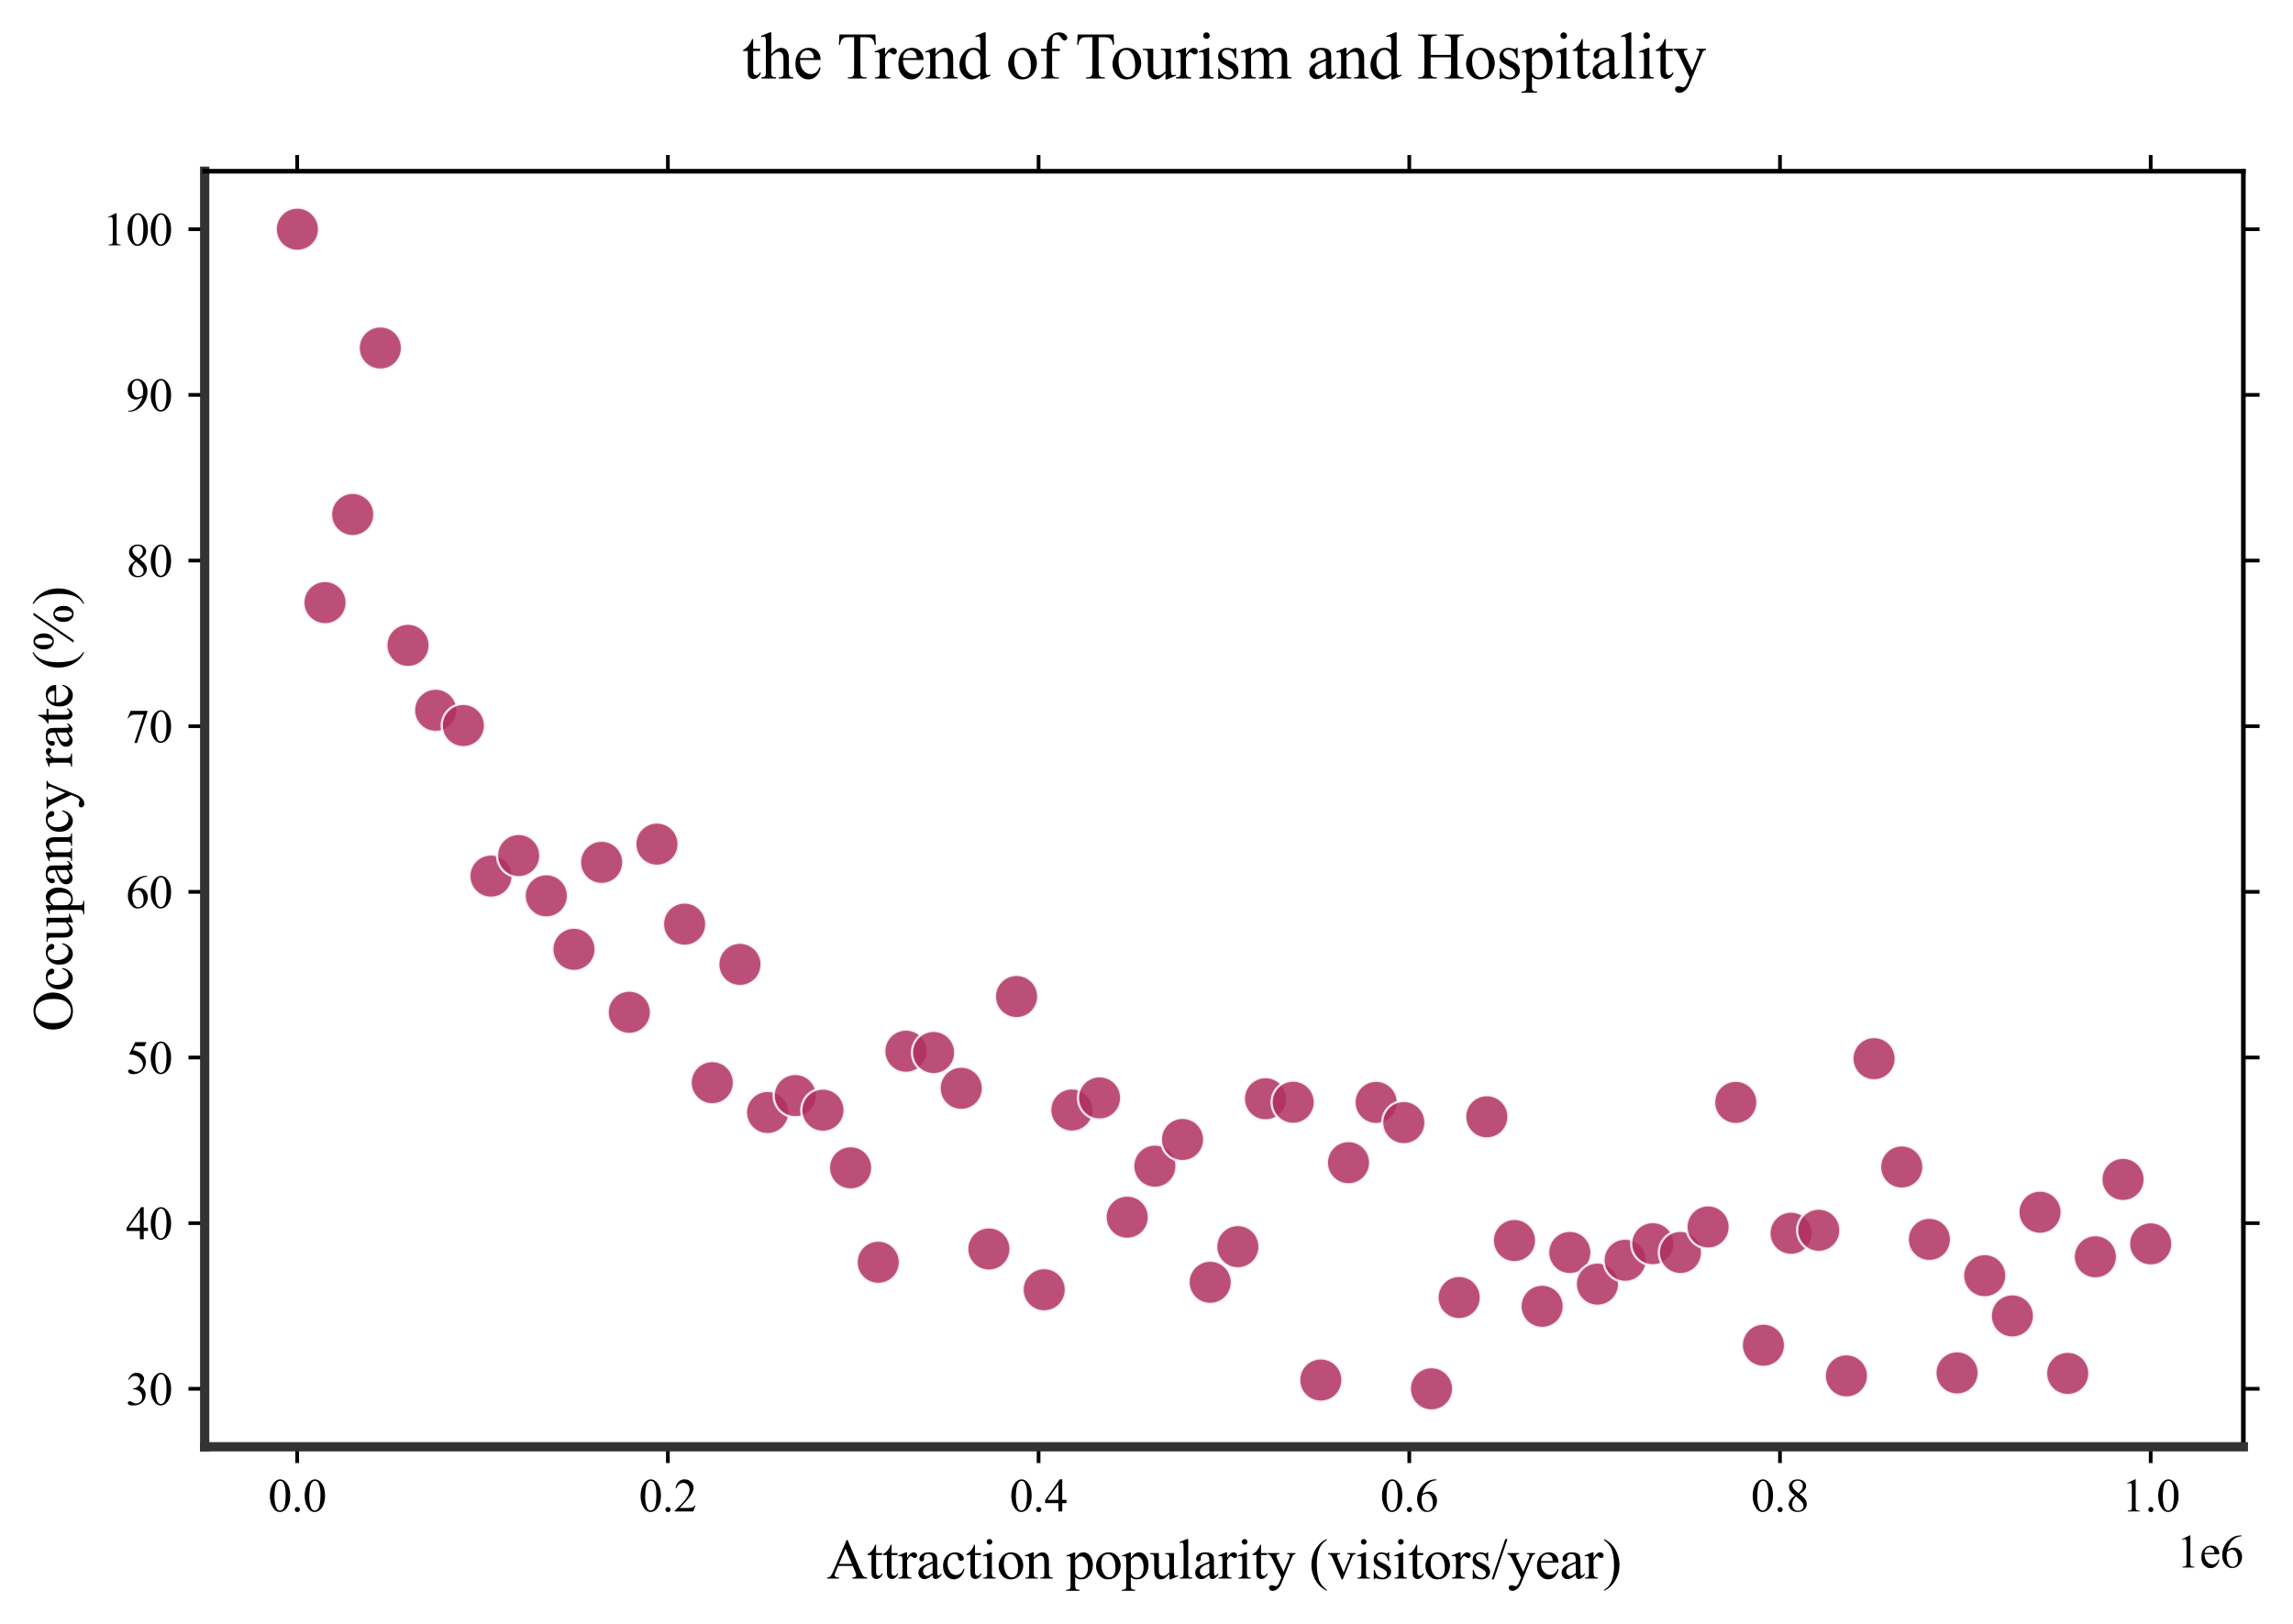 <?xml version="1.0" encoding="utf-8" standalone="no"?>
<!DOCTYPE svg PUBLIC "-//W3C//DTD SVG 1.1//EN"
  "http://www.w3.org/Graphics/SVG/1.1/DTD/svg11.dtd">
<svg xmlns:xlink="http://www.w3.org/1999/xlink" width="494.252pt" height="350.126pt" viewBox="0 0 494.252 350.126" xmlns="http://www.w3.org/2000/svg" version="1.1">
 <defs>
  <style type="text/css">*{stroke-linejoin: round; stroke-linecap: butt}</style>
 </defs>
 <g id="figure_1">
  <g id="patch_1">
   <path d="M 0 350.126 
L 494.252 350.126 
L 494.252 0 
L 0 0 
z
" style="fill: #ffffff"/>
  </g>
  <g id="axes_1">
   <g id="patch_2">
    <path d="M 44.122 311.921 
L 483.552 311.921 
L 483.552 36.921 
L 44.122 36.921 
z
" style="fill: #ffffff"/>
   </g>
   <g id="PathCollection_1">
    <defs>
     <path id="m994f2d1e86" d="M 0 4.658 
C 1.235 4.658 2.42 4.168 3.294 3.294 
C 4.168 2.42 4.658 1.235 4.658 0 
C 4.658 -1.235 4.168 -2.42 3.294 -3.294 
C 2.42 -4.168 1.235 -4.658 0 -4.658 
C -1.235 -4.658 -2.42 -4.168 -3.294 -3.294 
C -4.168 -2.42 -4.658 -1.235 -4.658 0 
C -4.658 1.235 -4.168 2.42 -3.294 3.294 
C -2.42 4.168 -1.235 4.658 0 4.658 
z
" style="stroke: #ffffff; stroke-opacity: 0.845; stroke-width: 0.5"/>
    </defs>
    <g clip-path="url(#p02b825c41b)">
     <use xlink:href="#m994f2d1e86" x="64.096" y="49.421" style="fill: #b03060; fill-opacity: 0.845; stroke: #ffffff; stroke-opacity: 0.845; stroke-width: 0.5"/>
     <use xlink:href="#m994f2d1e86" x="70.058" y="129.921" style="fill: #b03060; fill-opacity: 0.845; stroke: #ffffff; stroke-opacity: 0.845; stroke-width: 0.5"/>
     <use xlink:href="#m994f2d1e86" x="76.021" y="110.921" style="fill: #b03060; fill-opacity: 0.845; stroke: #ffffff; stroke-opacity: 0.845; stroke-width: 0.5"/>
     <use xlink:href="#m994f2d1e86" x="81.983" y="75.028" style="fill: #b03060; fill-opacity: 0.845; stroke: #ffffff; stroke-opacity: 0.845; stroke-width: 0.5"/>
     <use xlink:href="#m994f2d1e86" x="87.946" y="139.136" style="fill: #b03060; fill-opacity: 0.845; stroke: #ffffff; stroke-opacity: 0.845; stroke-width: 0.5"/>
     <use xlink:href="#m994f2d1e86" x="93.908" y="153.136" style="fill: #b03060; fill-opacity: 0.845; stroke: #ffffff; stroke-opacity: 0.845; stroke-width: 0.5"/>
     <use xlink:href="#m994f2d1e86" x="99.87" y="156.421" style="fill: #b03060; fill-opacity: 0.845; stroke: #ffffff; stroke-opacity: 0.845; stroke-width: 0.5"/>
     <use xlink:href="#m994f2d1e86" x="105.833" y="188.886" style="fill: #b03060; fill-opacity: 0.845; stroke: #ffffff; stroke-opacity: 0.845; stroke-width: 0.5"/>
     <use xlink:href="#m994f2d1e86" x="111.795" y="184.457" style="fill: #b03060; fill-opacity: 0.845; stroke: #ffffff; stroke-opacity: 0.845; stroke-width: 0.5"/>
     <use xlink:href="#m994f2d1e86" x="117.758" y="193.136" style="fill: #b03060; fill-opacity: 0.845; stroke: #ffffff; stroke-opacity: 0.845; stroke-width: 0.5"/>
     <use xlink:href="#m994f2d1e86" x="123.72" y="204.671" style="fill: #b03060; fill-opacity: 0.845; stroke: #ffffff; stroke-opacity: 0.845; stroke-width: 0.5"/>
     <use xlink:href="#m994f2d1e86" x="129.683" y="185.921" style="fill: #b03060; fill-opacity: 0.845; stroke: #ffffff; stroke-opacity: 0.845; stroke-width: 0.5"/>
     <use xlink:href="#m994f2d1e86" x="135.645" y="218.243" style="fill: #b03060; fill-opacity: 0.845; stroke: #ffffff; stroke-opacity: 0.845; stroke-width: 0.5"/>
     <use xlink:href="#m994f2d1e86" x="141.607" y="181.993" style="fill: #b03060; fill-opacity: 0.845; stroke: #ffffff; stroke-opacity: 0.845; stroke-width: 0.5"/>
     <use xlink:href="#m994f2d1e86" x="147.57" y="199.243" style="fill: #b03060; fill-opacity: 0.845; stroke: #ffffff; stroke-opacity: 0.845; stroke-width: 0.5"/>
     <use xlink:href="#m994f2d1e86" x="153.532" y="233.421" style="fill: #b03060; fill-opacity: 0.845; stroke: #ffffff; stroke-opacity: 0.845; stroke-width: 0.5"/>
     <use xlink:href="#m994f2d1e86" x="159.495" y="207.921" style="fill: #b03060; fill-opacity: 0.845; stroke: #ffffff; stroke-opacity: 0.845; stroke-width: 0.5"/>
     <use xlink:href="#m994f2d1e86" x="165.457" y="239.85" style="fill: #b03060; fill-opacity: 0.845; stroke: #ffffff; stroke-opacity: 0.845; stroke-width: 0.5"/>
     <use xlink:href="#m994f2d1e86" x="171.419" y="236.207" style="fill: #b03060; fill-opacity: 0.845; stroke: #ffffff; stroke-opacity: 0.845; stroke-width: 0.5"/>
     <use xlink:href="#m994f2d1e86" x="177.382" y="239.35" style="fill: #b03060; fill-opacity: 0.845; stroke: #ffffff; stroke-opacity: 0.845; stroke-width: 0.5"/>
     <use xlink:href="#m994f2d1e86" x="183.344" y="251.778" style="fill: #b03060; fill-opacity: 0.845; stroke: #ffffff; stroke-opacity: 0.845; stroke-width: 0.5"/>
     <use xlink:href="#m994f2d1e86" x="189.307" y="272.136" style="fill: #b03060; fill-opacity: 0.845; stroke: #ffffff; stroke-opacity: 0.845; stroke-width: 0.5"/>
     <use xlink:href="#m994f2d1e86" x="195.269" y="226.636" style="fill: #b03060; fill-opacity: 0.845; stroke: #ffffff; stroke-opacity: 0.845; stroke-width: 0.5"/>
     <use xlink:href="#m994f2d1e86" x="201.232" y="226.921" style="fill: #b03060; fill-opacity: 0.845; stroke: #ffffff; stroke-opacity: 0.845; stroke-width: 0.5"/>
     <use xlink:href="#m994f2d1e86" x="207.194" y="234.636" style="fill: #b03060; fill-opacity: 0.845; stroke: #ffffff; stroke-opacity: 0.845; stroke-width: 0.5"/>
     <use xlink:href="#m994f2d1e86" x="213.156" y="269.278" style="fill: #b03060; fill-opacity: 0.845; stroke: #ffffff; stroke-opacity: 0.845; stroke-width: 0.5"/>
     <use xlink:href="#m994f2d1e86" x="219.119" y="214.85" style="fill: #b03060; fill-opacity: 0.845; stroke: #ffffff; stroke-opacity: 0.845; stroke-width: 0.5"/>
     <use xlink:href="#m994f2d1e86" x="225.081" y="278.064" style="fill: #b03060; fill-opacity: 0.845; stroke: #ffffff; stroke-opacity: 0.845; stroke-width: 0.5"/>
     <use xlink:href="#m994f2d1e86" x="231.044" y="239.314" style="fill: #b03060; fill-opacity: 0.845; stroke: #ffffff; stroke-opacity: 0.845; stroke-width: 0.5"/>
     <use xlink:href="#m994f2d1e86" x="237.006" y="236.707" style="fill: #b03060; fill-opacity: 0.845; stroke: #ffffff; stroke-opacity: 0.845; stroke-width: 0.5"/>
     <use xlink:href="#m994f2d1e86" x="242.968" y="262.421" style="fill: #b03060; fill-opacity: 0.845; stroke: #ffffff; stroke-opacity: 0.845; stroke-width: 0.5"/>
     <use xlink:href="#m994f2d1e86" x="248.931" y="251.421" style="fill: #b03060; fill-opacity: 0.845; stroke: #ffffff; stroke-opacity: 0.845; stroke-width: 0.5"/>
     <use xlink:href="#m994f2d1e86" x="254.893" y="245.671" style="fill: #b03060; fill-opacity: 0.845; stroke: #ffffff; stroke-opacity: 0.845; stroke-width: 0.5"/>
     <use xlink:href="#m994f2d1e86" x="260.856" y="276.457" style="fill: #b03060; fill-opacity: 0.845; stroke: #ffffff; stroke-opacity: 0.845; stroke-width: 0.5"/>
     <use xlink:href="#m994f2d1e86" x="266.818" y="268.778" style="fill: #b03060; fill-opacity: 0.845; stroke: #ffffff; stroke-opacity: 0.845; stroke-width: 0.5"/>
     <use xlink:href="#m994f2d1e86" x="272.78" y="236.886" style="fill: #b03060; fill-opacity: 0.845; stroke: #ffffff; stroke-opacity: 0.845; stroke-width: 0.5"/>
     <use xlink:href="#m994f2d1e86" x="278.743" y="237.636" style="fill: #b03060; fill-opacity: 0.845; stroke: #ffffff; stroke-opacity: 0.845; stroke-width: 0.5"/>
     <use xlink:href="#m994f2d1e86" x="284.705" y="297.528" style="fill: #b03060; fill-opacity: 0.845; stroke: #ffffff; stroke-opacity: 0.845; stroke-width: 0.5"/>
     <use xlink:href="#m994f2d1e86" x="290.668" y="250.671" style="fill: #b03060; fill-opacity: 0.845; stroke: #ffffff; stroke-opacity: 0.845; stroke-width: 0.5"/>
     <use xlink:href="#m994f2d1e86" x="296.63" y="237.671" style="fill: #b03060; fill-opacity: 0.845; stroke: #ffffff; stroke-opacity: 0.845; stroke-width: 0.5"/>
     <use xlink:href="#m994f2d1e86" x="302.593" y="242.028" style="fill: #b03060; fill-opacity: 0.845; stroke: #ffffff; stroke-opacity: 0.845; stroke-width: 0.5"/>
     <use xlink:href="#m994f2d1e86" x="308.555" y="299.421" style="fill: #b03060; fill-opacity: 0.845; stroke: #ffffff; stroke-opacity: 0.845; stroke-width: 0.5"/>
     <use xlink:href="#m994f2d1e86" x="314.517" y="279.743" style="fill: #b03060; fill-opacity: 0.845; stroke: #ffffff; stroke-opacity: 0.845; stroke-width: 0.5"/>
     <use xlink:href="#m994f2d1e86" x="320.48" y="240.778" style="fill: #b03060; fill-opacity: 0.845; stroke: #ffffff; stroke-opacity: 0.845; stroke-width: 0.5"/>
     <use xlink:href="#m994f2d1e86" x="326.442" y="267.457" style="fill: #b03060; fill-opacity: 0.845; stroke: #ffffff; stroke-opacity: 0.845; stroke-width: 0.5"/>
     <use xlink:href="#m994f2d1e86" x="332.405" y="281.636" style="fill: #b03060; fill-opacity: 0.845; stroke: #ffffff; stroke-opacity: 0.845; stroke-width: 0.5"/>
     <use xlink:href="#m994f2d1e86" x="338.367" y="270.028" style="fill: #b03060; fill-opacity: 0.845; stroke: #ffffff; stroke-opacity: 0.845; stroke-width: 0.5"/>
     <use xlink:href="#m994f2d1e86" x="344.329" y="276.85" style="fill: #b03060; fill-opacity: 0.845; stroke: #ffffff; stroke-opacity: 0.845; stroke-width: 0.5"/>
     <use xlink:href="#m994f2d1e86" x="350.292" y="271.707" style="fill: #b03060; fill-opacity: 0.845; stroke: #ffffff; stroke-opacity: 0.845; stroke-width: 0.5"/>
     <use xlink:href="#m994f2d1e86" x="356.254" y="268.136" style="fill: #b03060; fill-opacity: 0.845; stroke: #ffffff; stroke-opacity: 0.845; stroke-width: 0.5"/>
     <use xlink:href="#m994f2d1e86" x="362.217" y="270.028" style="fill: #b03060; fill-opacity: 0.845; stroke: #ffffff; stroke-opacity: 0.845; stroke-width: 0.5"/>
     <use xlink:href="#m994f2d1e86" x="368.179" y="264.528" style="fill: #b03060; fill-opacity: 0.845; stroke: #ffffff; stroke-opacity: 0.845; stroke-width: 0.5"/>
     <use xlink:href="#m994f2d1e86" x="374.142" y="237.671" style="fill: #b03060; fill-opacity: 0.845; stroke: #ffffff; stroke-opacity: 0.845; stroke-width: 0.5"/>
     <use xlink:href="#m994f2d1e86" x="380.104" y="290.028" style="fill: #b03060; fill-opacity: 0.845; stroke: #ffffff; stroke-opacity: 0.845; stroke-width: 0.5"/>
     <use xlink:href="#m994f2d1e86" x="386.066" y="265.886" style="fill: #b03060; fill-opacity: 0.845; stroke: #ffffff; stroke-opacity: 0.845; stroke-width: 0.5"/>
     <use xlink:href="#m994f2d1e86" x="392.029" y="265.243" style="fill: #b03060; fill-opacity: 0.845; stroke: #ffffff; stroke-opacity: 0.845; stroke-width: 0.5"/>
     <use xlink:href="#m994f2d1e86" x="397.991" y="296.636" style="fill: #b03060; fill-opacity: 0.845; stroke: #ffffff; stroke-opacity: 0.845; stroke-width: 0.5"/>
     <use xlink:href="#m994f2d1e86" x="403.954" y="228.243" style="fill: #b03060; fill-opacity: 0.845; stroke: #ffffff; stroke-opacity: 0.845; stroke-width: 0.5"/>
     <use xlink:href="#m994f2d1e86" x="409.916" y="251.6" style="fill: #b03060; fill-opacity: 0.845; stroke: #ffffff; stroke-opacity: 0.845; stroke-width: 0.5"/>
     <use xlink:href="#m994f2d1e86" x="415.878" y="267.207" style="fill: #b03060; fill-opacity: 0.845; stroke: #ffffff; stroke-opacity: 0.845; stroke-width: 0.5"/>
     <use xlink:href="#m994f2d1e86" x="421.841" y="295.993" style="fill: #b03060; fill-opacity: 0.845; stroke: #ffffff; stroke-opacity: 0.845; stroke-width: 0.5"/>
     <use xlink:href="#m994f2d1e86" x="427.803" y="275.028" style="fill: #b03060; fill-opacity: 0.845; stroke: #ffffff; stroke-opacity: 0.845; stroke-width: 0.5"/>
     <use xlink:href="#m994f2d1e86" x="433.766" y="283.707" style="fill: #b03060; fill-opacity: 0.845; stroke: #ffffff; stroke-opacity: 0.845; stroke-width: 0.5"/>
     <use xlink:href="#m994f2d1e86" x="439.728" y="261.35" style="fill: #b03060; fill-opacity: 0.845; stroke: #ffffff; stroke-opacity: 0.845; stroke-width: 0.5"/>
     <use xlink:href="#m994f2d1e86" x="445.691" y="296.1" style="fill: #b03060; fill-opacity: 0.845; stroke: #ffffff; stroke-opacity: 0.845; stroke-width: 0.5"/>
     <use xlink:href="#m994f2d1e86" x="451.653" y="270.957" style="fill: #b03060; fill-opacity: 0.845; stroke: #ffffff; stroke-opacity: 0.845; stroke-width: 0.5"/>
     <use xlink:href="#m994f2d1e86" x="457.615" y="254.278" style="fill: #b03060; fill-opacity: 0.845; stroke: #ffffff; stroke-opacity: 0.845; stroke-width: 0.5"/>
     <use xlink:href="#m994f2d1e86" x="463.578" y="268.171" style="fill: #b03060; fill-opacity: 0.845; stroke: #ffffff; stroke-opacity: 0.845; stroke-width: 0.5"/>
    </g>
   </g>
   <g id="matplotlib.axis_1">
    <g id="xtick_1">
     <g id="line2d_1">
      <defs>
       <path id="m1ebae3ba33" d="M 0 0 
L 0 3.5 
" style="stroke: #000000; stroke-width: 0.8"/>
      </defs>
      <g>
       <use xlink:href="#m1ebae3ba33" x="64.056" y="311.921" style="stroke: #000000; stroke-width: 0.8"/>
      </g>
     </g>
     <g id="line2d_2">
      <defs>
       <path id="md1b6405152" d="M 0 0 
L 0 -3.5 
" style="stroke: #000000; stroke-width: 0.8"/>
      </defs>
      <g>
       <use xlink:href="#md1b6405152" x="64.056" y="36.921" style="stroke: #000000; stroke-width: 0.8"/>
      </g>
     </g>
     <g id="text_1">
      <!-- 0.0 -->
      <g transform="translate(57.806 325.865) scale(0.1 -0.1)">
       <defs>
        <path id="TimesNewRomanPSMT-30" d="M 231 2094 
Q 231 2819 450 3342 
Q 669 3866 1031 4122 
Q 1313 4325 1613 4325 
Q 2100 4325 2488 3828 
Q 2972 3213 2972 2159 
Q 2972 1422 2759 906 
Q 2547 391 2217 158 
Q 1888 -75 1581 -75 
Q 975 -75 572 641 
Q 231 1244 231 2094 
z
M 844 2016 
Q 844 1141 1059 588 
Q 1238 122 1591 122 
Q 1759 122 1940 273 
Q 2122 425 2216 781 
Q 2359 1319 2359 2297 
Q 2359 3022 2209 3506 
Q 2097 3866 1919 4016 
Q 1791 4119 1609 4119 
Q 1397 4119 1231 3928 
Q 1006 3669 925 3112 
Q 844 2556 844 2016 
z
" transform="scale(0.016)"/>
        <path id="TimesNewRomanPSMT-2e" d="M 800 606 
Q 947 606 1047 504 
Q 1147 403 1147 259 
Q 1147 116 1045 14 
Q 944 -88 800 -88 
Q 656 -88 554 14 
Q 453 116 453 259 
Q 453 406 554 506 
Q 656 606 800 606 
z
" transform="scale(0.016)"/>
       </defs>
       <use xlink:href="#TimesNewRomanPSMT-30"/>
       <use xlink:href="#TimesNewRomanPSMT-2e" transform="translate(50 0)"/>
       <use xlink:href="#TimesNewRomanPSMT-30" transform="translate(75 0)"/>
      </g>
     </g>
    </g>
    <g id="xtick_2">
     <g id="line2d_3">
      <g>
       <use xlink:href="#m1ebae3ba33" x="143.96" y="311.921" style="stroke: #000000; stroke-width: 0.8"/>
      </g>
     </g>
     <g id="line2d_4">
      <g>
       <use xlink:href="#md1b6405152" x="143.96" y="36.921" style="stroke: #000000; stroke-width: 0.8"/>
      </g>
     </g>
     <g id="text_2">
      <!-- 0.2 -->
      <g transform="translate(137.71 325.865) scale(0.1 -0.1)">
       <defs>
        <path id="TimesNewRomanPSMT-32" d="M 2934 816 
L 2638 0 
L 138 0 
L 138 116 
Q 1241 1122 1691 1759 
Q 2141 2397 2141 2925 
Q 2141 3328 1894 3587 
Q 1647 3847 1303 3847 
Q 991 3847 742 3664 
Q 494 3481 375 3128 
L 259 3128 
Q 338 3706 661 4015 
Q 984 4325 1469 4325 
Q 1984 4325 2329 3994 
Q 2675 3663 2675 3213 
Q 2675 2891 2525 2569 
Q 2294 2063 1775 1497 
Q 997 647 803 472 
L 1909 472 
Q 2247 472 2383 497 
Q 2519 522 2628 598 
Q 2738 675 2819 816 
L 2934 816 
z
" transform="scale(0.016)"/>
       </defs>
       <use xlink:href="#TimesNewRomanPSMT-30"/>
       <use xlink:href="#TimesNewRomanPSMT-2e" transform="translate(50 0)"/>
       <use xlink:href="#TimesNewRomanPSMT-32" transform="translate(75 0)"/>
      </g>
     </g>
    </g>
    <g id="xtick_3">
     <g id="line2d_5">
      <g>
       <use xlink:href="#m1ebae3ba33" x="223.865" y="311.921" style="stroke: #000000; stroke-width: 0.8"/>
      </g>
     </g>
     <g id="line2d_6">
      <g>
       <use xlink:href="#md1b6405152" x="223.865" y="36.921" style="stroke: #000000; stroke-width: 0.8"/>
      </g>
     </g>
     <g id="text_3">
      <!-- 0.4 -->
      <g transform="translate(217.615 325.865) scale(0.1 -0.1)">
       <defs>
        <path id="TimesNewRomanPSMT-34" d="M 2978 1563 
L 2978 1119 
L 2409 1119 
L 2409 0 
L 1894 0 
L 1894 1119 
L 100 1119 
L 100 1519 
L 2066 4325 
L 2409 4325 
L 2409 1563 
L 2978 1563 
z
M 1894 1563 
L 1894 3666 
L 406 1563 
L 1894 1563 
z
" transform="scale(0.016)"/>
       </defs>
       <use xlink:href="#TimesNewRomanPSMT-30"/>
       <use xlink:href="#TimesNewRomanPSMT-2e" transform="translate(50 0)"/>
       <use xlink:href="#TimesNewRomanPSMT-34" transform="translate(75 0)"/>
      </g>
     </g>
    </g>
    <g id="xtick_4">
     <g id="line2d_7">
      <g>
       <use xlink:href="#m1ebae3ba33" x="303.769" y="311.921" style="stroke: #000000; stroke-width: 0.8"/>
      </g>
     </g>
     <g id="line2d_8">
      <g>
       <use xlink:href="#md1b6405152" x="303.769" y="36.921" style="stroke: #000000; stroke-width: 0.8"/>
      </g>
     </g>
     <g id="text_4">
      <!-- 0.6 -->
      <g transform="translate(297.519 325.865) scale(0.1 -0.1)">
       <defs>
        <path id="TimesNewRomanPSMT-36" d="M 2869 4325 
L 2869 4209 
Q 2456 4169 2195 4045 
Q 1934 3922 1679 3669 
Q 1425 3416 1258 3105 
Q 1091 2794 978 2366 
Q 1428 2675 1881 2675 
Q 2316 2675 2634 2325 
Q 2953 1975 2953 1425 
Q 2953 894 2631 456 
Q 2244 -75 1606 -75 
Q 1172 -75 869 213 
Q 275 772 275 1663 
Q 275 2231 503 2743 
Q 731 3256 1154 3653 
Q 1578 4050 1965 4187 
Q 2353 4325 2688 4325 
L 2869 4325 
z
M 925 2138 
Q 869 1716 869 1456 
Q 869 1156 980 804 
Q 1091 453 1309 247 
Q 1469 100 1697 100 
Q 1969 100 2183 356 
Q 2397 613 2397 1088 
Q 2397 1622 2184 2012 
Q 1972 2403 1581 2403 
Q 1463 2403 1327 2353 
Q 1191 2303 925 2138 
z
" transform="scale(0.016)"/>
       </defs>
       <use xlink:href="#TimesNewRomanPSMT-30"/>
       <use xlink:href="#TimesNewRomanPSMT-2e" transform="translate(50 0)"/>
       <use xlink:href="#TimesNewRomanPSMT-36" transform="translate(75 0)"/>
      </g>
     </g>
    </g>
    <g id="xtick_5">
     <g id="line2d_9">
      <g>
       <use xlink:href="#m1ebae3ba33" x="383.673" y="311.921" style="stroke: #000000; stroke-width: 0.8"/>
      </g>
     </g>
     <g id="line2d_10">
      <g>
       <use xlink:href="#md1b6405152" x="383.673" y="36.921" style="stroke: #000000; stroke-width: 0.8"/>
      </g>
     </g>
     <g id="text_5">
      <!-- 0.8 -->
      <g transform="translate(377.423 325.865) scale(0.1 -0.1)">
       <defs>
        <path id="TimesNewRomanPSMT-38" d="M 1228 2134 
Q 725 2547 579 2797 
Q 434 3047 434 3316 
Q 434 3728 753 4026 
Q 1072 4325 1600 4325 
Q 2113 4325 2425 4047 
Q 2738 3769 2738 3413 
Q 2738 3175 2569 2928 
Q 2400 2681 1866 2347 
Q 2416 1922 2594 1678 
Q 2831 1359 2831 1006 
Q 2831 559 2490 242 
Q 2150 -75 1597 -75 
Q 994 -75 656 303 
Q 388 606 388 966 
Q 388 1247 577 1523 
Q 766 1800 1228 2134 
z
M 1719 2469 
Q 2094 2806 2194 3001 
Q 2294 3197 2294 3444 
Q 2294 3772 2109 3958 
Q 1925 4144 1606 4144 
Q 1288 4144 1088 3959 
Q 888 3775 888 3528 
Q 888 3366 970 3203 
Q 1053 3041 1206 2894 
L 1719 2469 
z
M 1375 2016 
Q 1116 1797 991 1539 
Q 866 1281 866 981 
Q 866 578 1086 336 
Q 1306 94 1647 94 
Q 1984 94 2187 284 
Q 2391 475 2391 747 
Q 2391 972 2272 1150 
Q 2050 1481 1375 2016 
z
" transform="scale(0.016)"/>
       </defs>
       <use xlink:href="#TimesNewRomanPSMT-30"/>
       <use xlink:href="#TimesNewRomanPSMT-2e" transform="translate(50 0)"/>
       <use xlink:href="#TimesNewRomanPSMT-38" transform="translate(75 0)"/>
      </g>
     </g>
    </g>
    <g id="xtick_6">
     <g id="line2d_11">
      <g>
       <use xlink:href="#m1ebae3ba33" x="463.578" y="311.921" style="stroke: #000000; stroke-width: 0.8"/>
      </g>
     </g>
     <g id="line2d_12">
      <g>
       <use xlink:href="#md1b6405152" x="463.578" y="36.921" style="stroke: #000000; stroke-width: 0.8"/>
      </g>
     </g>
     <g id="text_6">
      <!-- 1.0 -->
      <g transform="translate(457.328 325.865) scale(0.1 -0.1)">
       <defs>
        <path id="TimesNewRomanPSMT-31" d="M 750 3822 
L 1781 4325 
L 1884 4325 
L 1884 747 
Q 1884 391 1914 303 
Q 1944 216 2037 169 
Q 2131 122 2419 116 
L 2419 0 
L 825 0 
L 825 116 
Q 1125 122 1212 167 
Q 1300 213 1334 289 
Q 1369 366 1369 747 
L 1369 3034 
Q 1369 3497 1338 3628 
Q 1316 3728 1258 3775 
Q 1200 3822 1119 3822 
Q 1003 3822 797 3725 
L 750 3822 
z
" transform="scale(0.016)"/>
       </defs>
       <use xlink:href="#TimesNewRomanPSMT-31"/>
       <use xlink:href="#TimesNewRomanPSMT-2e" transform="translate(50 0)"/>
       <use xlink:href="#TimesNewRomanPSMT-30" transform="translate(75 0)"/>
      </g>
     </g>
    </g>
    <g id="text_7">
     <!-- Attraction popularity (visitors/year) -->
     <g transform="translate(178.193 340.337) scale(0.12 -0.12)">
      <defs>
       <path id="TimesNewRomanPSMT-41" d="M 2928 1419 
L 1288 1419 
L 1000 750 
Q 894 503 894 381 
Q 894 284 986 211 
Q 1078 138 1384 116 
L 1384 0 
L 50 0 
L 50 116 
Q 316 163 394 238 
Q 553 388 747 847 
L 2238 4334 
L 2347 4334 
L 3822 809 
Q 4000 384 4145 257 
Q 4291 131 4550 116 
L 4550 0 
L 2878 0 
L 2878 116 
Q 3131 128 3220 200 
Q 3309 272 3309 375 
Q 3309 513 3184 809 
L 2928 1419 
z
M 2841 1650 
L 2122 3363 
L 1384 1650 
L 2841 1650 
z
" transform="scale(0.016)"/>
       <path id="TimesNewRomanPSMT-74" d="M 1031 3803 
L 1031 2863 
L 1700 2863 
L 1700 2644 
L 1031 2644 
L 1031 788 
Q 1031 509 1111 412 
Q 1191 316 1316 316 
Q 1419 316 1516 380 
Q 1613 444 1666 569 
L 1788 569 
Q 1678 263 1478 108 
Q 1278 -47 1066 -47 
Q 922 -47 784 33 
Q 647 113 581 261 
Q 516 409 516 719 
L 516 2644 
L 63 2644 
L 63 2747 
Q 234 2816 414 2980 
Q 594 3144 734 3369 
Q 806 3488 934 3803 
L 1031 3803 
z
" transform="scale(0.016)"/>
       <path id="TimesNewRomanPSMT-72" d="M 1038 2947 
L 1038 2303 
Q 1397 2947 1775 2947 
Q 1947 2947 2059 2842 
Q 2172 2738 2172 2600 
Q 2172 2478 2090 2393 
Q 2009 2309 1897 2309 
Q 1788 2309 1652 2417 
Q 1516 2525 1450 2525 
Q 1394 2525 1328 2463 
Q 1188 2334 1038 2041 
L 1038 669 
Q 1038 431 1097 309 
Q 1138 225 1241 169 
Q 1344 113 1538 113 
L 1538 0 
L 72 0 
L 72 113 
Q 291 113 397 181 
Q 475 231 506 341 
Q 522 394 522 644 
L 522 1753 
Q 522 2253 501 2348 
Q 481 2444 426 2487 
Q 372 2531 291 2531 
Q 194 2531 72 2484 
L 41 2597 
L 906 2947 
L 1038 2947 
z
" transform="scale(0.016)"/>
       <path id="TimesNewRomanPSMT-61" d="M 1822 413 
Q 1381 72 1269 19 
Q 1100 -59 909 -59 
Q 613 -59 420 144 
Q 228 347 228 678 
Q 228 888 322 1041 
Q 450 1253 767 1440 
Q 1084 1628 1822 1897 
L 1822 2009 
Q 1822 2438 1686 2597 
Q 1550 2756 1291 2756 
Q 1094 2756 978 2650 
Q 859 2544 859 2406 
L 866 2225 
Q 866 2081 792 2003 
Q 719 1925 600 1925 
Q 484 1925 411 2006 
Q 338 2088 338 2228 
Q 338 2497 613 2722 
Q 888 2947 1384 2947 
Q 1766 2947 2009 2819 
Q 2194 2722 2281 2516 
Q 2338 2381 2338 1966 
L 2338 994 
Q 2338 584 2353 492 
Q 2369 400 2405 369 
Q 2441 338 2488 338 
Q 2538 338 2575 359 
Q 2641 400 2828 588 
L 2828 413 
Q 2478 -56 2159 -56 
Q 2006 -56 1915 50 
Q 1825 156 1822 413 
z
M 1822 616 
L 1822 1706 
Q 1350 1519 1213 1441 
Q 966 1303 859 1153 
Q 753 1003 753 825 
Q 753 600 887 451 
Q 1022 303 1197 303 
Q 1434 303 1822 616 
z
" transform="scale(0.016)"/>
       <path id="TimesNewRomanPSMT-63" d="M 2631 1088 
Q 2516 522 2178 217 
Q 1841 -88 1431 -88 
Q 944 -88 581 321 
Q 219 731 219 1428 
Q 219 2103 620 2525 
Q 1022 2947 1584 2947 
Q 2006 2947 2278 2723 
Q 2550 2500 2550 2259 
Q 2550 2141 2473 2067 
Q 2397 1994 2259 1994 
Q 2075 1994 1981 2113 
Q 1928 2178 1911 2362 
Q 1894 2547 1784 2644 
Q 1675 2738 1481 2738 
Q 1169 2738 978 2506 
Q 725 2200 725 1697 
Q 725 1184 976 792 
Q 1228 400 1656 400 
Q 1963 400 2206 609 
Q 2378 753 2541 1131 
L 2631 1088 
z
" transform="scale(0.016)"/>
       <path id="TimesNewRomanPSMT-69" d="M 928 4444 
Q 1059 4444 1151 4351 
Q 1244 4259 1244 4128 
Q 1244 3997 1151 3903 
Q 1059 3809 928 3809 
Q 797 3809 703 3903 
Q 609 3997 609 4128 
Q 609 4259 701 4351 
Q 794 4444 928 4444 
z
M 1188 2947 
L 1188 647 
Q 1188 378 1227 289 
Q 1266 200 1342 156 
Q 1419 113 1622 113 
L 1622 0 
L 231 0 
L 231 113 
Q 441 113 512 153 
Q 584 194 626 287 
Q 669 381 669 647 
L 669 1750 
Q 669 2216 641 2353 
Q 619 2453 572 2492 
Q 525 2531 444 2531 
Q 356 2531 231 2484 
L 188 2597 
L 1050 2947 
L 1188 2947 
z
" transform="scale(0.016)"/>
       <path id="TimesNewRomanPSMT-6f" d="M 1600 2947 
Q 2250 2947 2644 2453 
Q 2978 2031 2978 1484 
Q 2978 1100 2793 706 
Q 2609 313 2286 112 
Q 1963 -88 1566 -88 
Q 919 -88 538 428 
Q 216 863 216 1403 
Q 216 1797 411 2186 
Q 606 2575 925 2761 
Q 1244 2947 1600 2947 
z
M 1503 2744 
Q 1338 2744 1170 2645 
Q 1003 2547 900 2300 
Q 797 2053 797 1666 
Q 797 1041 1045 587 
Q 1294 134 1700 134 
Q 2003 134 2200 384 
Q 2397 634 2397 1244 
Q 2397 2006 2069 2444 
Q 1847 2744 1503 2744 
z
" transform="scale(0.016)"/>
       <path id="TimesNewRomanPSMT-6e" d="M 1034 2341 
Q 1538 2947 1994 2947 
Q 2228 2947 2397 2830 
Q 2566 2713 2666 2444 
Q 2734 2256 2734 1869 
L 2734 647 
Q 2734 375 2778 278 
Q 2813 200 2889 156 
Q 2966 113 3172 113 
L 3172 0 
L 1756 0 
L 1756 113 
L 1816 113 
Q 2016 113 2095 173 
Q 2175 234 2206 353 
Q 2219 400 2219 647 
L 2219 1819 
Q 2219 2209 2117 2386 
Q 2016 2563 1775 2563 
Q 1403 2563 1034 2156 
L 1034 647 
Q 1034 356 1069 288 
Q 1113 197 1189 155 
Q 1266 113 1500 113 
L 1500 0 
L 84 0 
L 84 113 
L 147 113 
Q 366 113 442 223 
Q 519 334 519 647 
L 519 1709 
Q 519 2225 495 2337 
Q 472 2450 423 2490 
Q 375 2531 294 2531 
Q 206 2531 84 2484 
L 38 2597 
L 900 2947 
L 1034 2947 
L 1034 2341 
z
" transform="scale(0.016)"/>
       <path id="TimesNewRomanPSMT-20" transform="scale(0.016)"/>
       <path id="TimesNewRomanPSMT-70" d="M -6 2578 
L 875 2934 
L 994 2934 
L 994 2266 
Q 1216 2644 1439 2795 
Q 1663 2947 1909 2947 
Q 2341 2947 2628 2609 
Q 2981 2197 2981 1534 
Q 2981 794 2556 309 
Q 2206 -88 1675 -88 
Q 1444 -88 1275 -22 
Q 1150 25 994 166 
L 994 -706 
Q 994 -1000 1030 -1079 
Q 1066 -1159 1155 -1206 
Q 1244 -1253 1478 -1253 
L 1478 -1369 
L -22 -1369 
L -22 -1253 
L 56 -1253 
Q 228 -1256 350 -1188 
Q 409 -1153 442 -1076 
Q 475 -1000 475 -688 
L 475 2019 
Q 475 2297 450 2372 
Q 425 2447 370 2484 
Q 316 2522 222 2522 
Q 147 2522 31 2478 
L -6 2578 
z
M 994 2081 
L 994 1013 
Q 994 666 1022 556 
Q 1066 375 1236 237 
Q 1406 100 1666 100 
Q 1978 100 2172 344 
Q 2425 663 2425 1241 
Q 2425 1897 2138 2250 
Q 1938 2494 1663 2494 
Q 1513 2494 1366 2419 
Q 1253 2363 994 2081 
z
" transform="scale(0.016)"/>
       <path id="TimesNewRomanPSMT-75" d="M 2709 2863 
L 2709 1128 
Q 2709 631 2732 520 
Q 2756 409 2807 365 
Q 2859 322 2928 322 
Q 3025 322 3147 375 
L 3191 266 
L 2334 -88 
L 2194 -88 
L 2194 519 
Q 1825 119 1631 15 
Q 1438 -88 1222 -88 
Q 981 -88 804 51 
Q 628 191 559 409 
Q 491 628 491 1028 
L 491 2306 
Q 491 2509 447 2587 
Q 403 2666 317 2708 
Q 231 2750 6 2747 
L 6 2863 
L 1009 2863 
L 1009 947 
Q 1009 547 1148 422 
Q 1288 297 1484 297 
Q 1619 297 1789 381 
Q 1959 466 2194 703 
L 2194 2325 
Q 2194 2569 2105 2655 
Q 2016 2741 1734 2747 
L 1734 2863 
L 2709 2863 
z
" transform="scale(0.016)"/>
       <path id="TimesNewRomanPSMT-6c" d="M 1184 4444 
L 1184 647 
Q 1184 378 1223 290 
Q 1263 203 1344 158 
Q 1425 113 1647 113 
L 1647 0 
L 244 0 
L 244 113 
Q 441 113 512 153 
Q 584 194 625 287 
Q 666 381 666 647 
L 666 3247 
Q 666 3731 644 3842 
Q 622 3953 573 3993 
Q 525 4034 450 4034 
Q 369 4034 244 3984 
L 191 4094 
L 1044 4444 
L 1184 4444 
z
" transform="scale(0.016)"/>
       <path id="TimesNewRomanPSMT-79" d="M 38 2863 
L 1372 2863 
L 1372 2747 
L 1306 2747 
Q 1166 2747 1095 2686 
Q 1025 2625 1025 2534 
Q 1025 2413 1128 2197 
L 1825 753 
L 2466 2334 
Q 2519 2463 2519 2588 
Q 2519 2644 2497 2672 
Q 2472 2706 2419 2726 
Q 2366 2747 2231 2747 
L 2231 2863 
L 3163 2863 
L 3163 2747 
Q 3047 2734 2984 2696 
Q 2922 2659 2847 2556 
Q 2819 2513 2741 2316 
L 1575 -541 
Q 1406 -956 1132 -1168 
Q 859 -1381 606 -1381 
Q 422 -1381 303 -1275 
Q 184 -1169 184 -1031 
Q 184 -900 270 -820 
Q 356 -741 506 -741 
Q 609 -741 788 -809 
Q 913 -856 944 -856 
Q 1038 -856 1148 -759 
Q 1259 -663 1372 -384 
L 1575 113 
L 547 2272 
Q 500 2369 397 2513 
Q 319 2622 269 2659 
Q 197 2709 38 2747 
L 38 2863 
z
" transform="scale(0.016)"/>
       <path id="TimesNewRomanPSMT-28" d="M 1988 -1253 
L 1988 -1369 
Q 1516 -1131 1200 -813 
Q 750 -359 506 256 
Q 263 872 263 1534 
Q 263 2503 741 3301 
Q 1219 4100 1988 4444 
L 1988 4313 
Q 1603 4100 1356 3731 
Q 1109 3363 987 2797 
Q 866 2231 866 1616 
Q 866 947 969 400 
Q 1050 -31 1165 -292 
Q 1281 -553 1476 -793 
Q 1672 -1034 1988 -1253 
z
" transform="scale(0.016)"/>
       <path id="TimesNewRomanPSMT-76" d="M 53 2863 
L 1400 2863 
L 1400 2747 
L 1313 2747 
Q 1191 2747 1127 2687 
Q 1063 2628 1063 2528 
Q 1063 2419 1128 2269 
L 1794 688 
L 2463 2328 
Q 2534 2503 2534 2594 
Q 2534 2638 2509 2666 
Q 2475 2713 2422 2730 
Q 2369 2747 2206 2747 
L 2206 2863 
L 3141 2863 
L 3141 2747 
Q 2978 2734 2916 2681 
Q 2806 2588 2719 2369 
L 1703 -88 
L 1575 -88 
L 553 2328 
Q 484 2497 421 2570 
Q 359 2644 263 2694 
Q 209 2722 53 2747 
L 53 2863 
z
" transform="scale(0.016)"/>
       <path id="TimesNewRomanPSMT-73" d="M 2050 2947 
L 2050 1972 
L 1947 1972 
Q 1828 2431 1642 2597 
Q 1456 2763 1169 2763 
Q 950 2763 815 2647 
Q 681 2531 681 2391 
Q 681 2216 781 2091 
Q 878 1963 1175 1819 
L 1631 1597 
Q 2266 1288 2266 781 
Q 2266 391 1970 151 
Q 1675 -88 1309 -88 
Q 1047 -88 709 6 
Q 606 38 541 38 
Q 469 38 428 -44 
L 325 -44 
L 325 978 
L 428 978 
Q 516 541 762 319 
Q 1009 97 1316 97 
Q 1531 97 1667 223 
Q 1803 350 1803 528 
Q 1803 744 1651 891 
Q 1500 1038 1047 1263 
Q 594 1488 453 1669 
Q 313 1847 313 2119 
Q 313 2472 555 2709 
Q 797 2947 1181 2947 
Q 1350 2947 1591 2875 
Q 1750 2828 1803 2828 
Q 1853 2828 1881 2850 
Q 1909 2872 1947 2947 
L 2050 2947 
z
" transform="scale(0.016)"/>
       <path id="TimesNewRomanPSMT-2f" d="M 1794 4444 
L 259 -88 
L 9 -88 
L 1544 4444 
L 1794 4444 
z
" transform="scale(0.016)"/>
       <path id="TimesNewRomanPSMT-65" d="M 681 1784 
Q 678 1147 991 784 
Q 1303 422 1725 422 
Q 2006 422 2214 576 
Q 2422 731 2563 1106 
L 2659 1044 
Q 2594 616 2278 264 
Q 1963 -88 1488 -88 
Q 972 -88 605 314 
Q 238 716 238 1394 
Q 238 2128 614 2539 
Q 991 2950 1559 2950 
Q 2041 2950 2350 2633 
Q 2659 2316 2659 1784 
L 681 1784 
z
M 681 1966 
L 2006 1966 
Q 1991 2241 1941 2353 
Q 1863 2528 1708 2628 
Q 1553 2728 1384 2728 
Q 1125 2728 920 2526 
Q 716 2325 681 1966 
z
" transform="scale(0.016)"/>
       <path id="TimesNewRomanPSMT-29" d="M 144 4313 
L 144 4444 
Q 619 4209 934 3891 
Q 1381 3434 1625 2820 
Q 1869 2206 1869 1541 
Q 1869 572 1392 -226 
Q 916 -1025 144 -1369 
L 144 -1253 
Q 528 -1038 776 -670 
Q 1025 -303 1145 264 
Q 1266 831 1266 1447 
Q 1266 2113 1163 2663 
Q 1084 3094 967 3353 
Q 850 3613 656 3853 
Q 463 4094 144 4313 
z
" transform="scale(0.016)"/>
      </defs>
      <use xlink:href="#TimesNewRomanPSMT-41"/>
      <use xlink:href="#TimesNewRomanPSMT-74" transform="translate(72.217 0)"/>
      <use xlink:href="#TimesNewRomanPSMT-74" transform="translate(100 0)"/>
      <use xlink:href="#TimesNewRomanPSMT-72" transform="translate(127.783 0)"/>
      <use xlink:href="#TimesNewRomanPSMT-61" transform="translate(161.084 0)"/>
      <use xlink:href="#TimesNewRomanPSMT-63" transform="translate(205.469 0)"/>
      <use xlink:href="#TimesNewRomanPSMT-74" transform="translate(249.854 0)"/>
      <use xlink:href="#TimesNewRomanPSMT-69" transform="translate(277.637 0)"/>
      <use xlink:href="#TimesNewRomanPSMT-6f" transform="translate(305.42 0)"/>
      <use xlink:href="#TimesNewRomanPSMT-6e" transform="translate(355.42 0)"/>
      <use xlink:href="#TimesNewRomanPSMT-20" transform="translate(405.42 0)"/>
      <use xlink:href="#TimesNewRomanPSMT-70" transform="translate(430.42 0)"/>
      <use xlink:href="#TimesNewRomanPSMT-6f" transform="translate(480.42 0)"/>
      <use xlink:href="#TimesNewRomanPSMT-70" transform="translate(530.42 0)"/>
      <use xlink:href="#TimesNewRomanPSMT-75" transform="translate(580.42 0)"/>
      <use xlink:href="#TimesNewRomanPSMT-6c" transform="translate(630.42 0)"/>
      <use xlink:href="#TimesNewRomanPSMT-61" transform="translate(658.203 0)"/>
      <use xlink:href="#TimesNewRomanPSMT-72" transform="translate(702.588 0)"/>
      <use xlink:href="#TimesNewRomanPSMT-69" transform="translate(735.889 0)"/>
      <use xlink:href="#TimesNewRomanPSMT-74" transform="translate(763.672 0)"/>
      <use xlink:href="#TimesNewRomanPSMT-79" transform="translate(791.455 0)"/>
      <use xlink:href="#TimesNewRomanPSMT-20" transform="translate(841.455 0)"/>
      <use xlink:href="#TimesNewRomanPSMT-28" transform="translate(866.455 0)"/>
      <use xlink:href="#TimesNewRomanPSMT-76" transform="translate(899.756 0)"/>
      <use xlink:href="#TimesNewRomanPSMT-69" transform="translate(949.756 0)"/>
      <use xlink:href="#TimesNewRomanPSMT-73" transform="translate(977.539 0)"/>
      <use xlink:href="#TimesNewRomanPSMT-69" transform="translate(1016.455 0)"/>
      <use xlink:href="#TimesNewRomanPSMT-74" transform="translate(1044.238 0)"/>
      <use xlink:href="#TimesNewRomanPSMT-6f" transform="translate(1072.021 0)"/>
      <use xlink:href="#TimesNewRomanPSMT-72" transform="translate(1122.021 0)"/>
      <use xlink:href="#TimesNewRomanPSMT-73" transform="translate(1155.322 0)"/>
      <use xlink:href="#TimesNewRomanPSMT-2f" transform="translate(1194.238 0)"/>
      <use xlink:href="#TimesNewRomanPSMT-79" transform="translate(1222.021 0)"/>
      <use xlink:href="#TimesNewRomanPSMT-65" transform="translate(1272.021 0)"/>
      <use xlink:href="#TimesNewRomanPSMT-61" transform="translate(1316.406 0)"/>
      <use xlink:href="#TimesNewRomanPSMT-72" transform="translate(1360.791 0)"/>
      <use xlink:href="#TimesNewRomanPSMT-29" transform="translate(1394.092 0)"/>
     </g>
    </g>
    <g id="text_8">
     <!-- 1e6 -->
     <g transform="translate(469.113 337.948) scale(0.1 -0.1)">
      <use xlink:href="#TimesNewRomanPSMT-31"/>
      <use xlink:href="#TimesNewRomanPSMT-65" transform="translate(50 0)"/>
      <use xlink:href="#TimesNewRomanPSMT-36" transform="translate(94.385 0)"/>
     </g>
    </g>
   </g>
   <g id="matplotlib.axis_2">
    <g id="ytick_1">
     <g id="line2d_13">
      <defs>
       <path id="mdb84deb2a2" d="M 0 0 
L -3.5 0 
" style="stroke: #000000; stroke-width: 0.8"/>
      </defs>
      <g>
       <use xlink:href="#mdb84deb2a2" x="44.122" y="299.421" style="stroke: #000000; stroke-width: 0.8"/>
      </g>
     </g>
     <g id="line2d_14">
      <defs>
       <path id="me3bb2b8c00" d="M 0 0 
L 3.5 0 
" style="stroke: #000000; stroke-width: 0.8"/>
      </defs>
      <g>
       <use xlink:href="#me3bb2b8c00" x="483.552" y="299.421" style="stroke: #000000; stroke-width: 0.8"/>
      </g>
     </g>
     <g id="text_9">
      <!-- 30 -->
      <g transform="translate(27.122 302.893) scale(0.1 -0.1)">
       <defs>
        <path id="TimesNewRomanPSMT-33" d="M 325 3431 
Q 506 3859 782 4092 
Q 1059 4325 1472 4325 
Q 1981 4325 2253 3994 
Q 2459 3747 2459 3466 
Q 2459 3003 1878 2509 
Q 2269 2356 2469 2072 
Q 2669 1788 2669 1403 
Q 2669 853 2319 450 
Q 1863 -75 997 -75 
Q 569 -75 414 31 
Q 259 138 259 259 
Q 259 350 332 419 
Q 406 488 509 488 
Q 588 488 669 463 
Q 722 447 909 348 
Q 1097 250 1169 231 
Q 1284 197 1416 197 
Q 1734 197 1970 444 
Q 2206 691 2206 1028 
Q 2206 1275 2097 1509 
Q 2016 1684 1919 1775 
Q 1784 1900 1550 2001 
Q 1316 2103 1072 2103 
L 972 2103 
L 972 2197 
Q 1219 2228 1467 2375 
Q 1716 2522 1828 2728 
Q 1941 2934 1941 3181 
Q 1941 3503 1739 3701 
Q 1538 3900 1238 3900 
Q 753 3900 428 3381 
L 325 3431 
z
" transform="scale(0.016)"/>
       </defs>
       <use xlink:href="#TimesNewRomanPSMT-33"/>
       <use xlink:href="#TimesNewRomanPSMT-30" transform="translate(50 0)"/>
      </g>
     </g>
    </g>
    <g id="ytick_2">
     <g id="line2d_15">
      <g>
       <use xlink:href="#mdb84deb2a2" x="44.122" y="263.707" style="stroke: #000000; stroke-width: 0.8"/>
      </g>
     </g>
     <g id="line2d_16">
      <g>
       <use xlink:href="#me3bb2b8c00" x="483.552" y="263.707" style="stroke: #000000; stroke-width: 0.8"/>
      </g>
     </g>
     <g id="text_10">
      <!-- 40 -->
      <g transform="translate(27.122 267.179) scale(0.1 -0.1)">
       <use xlink:href="#TimesNewRomanPSMT-34"/>
       <use xlink:href="#TimesNewRomanPSMT-30" transform="translate(50 0)"/>
      </g>
     </g>
    </g>
    <g id="ytick_3">
     <g id="line2d_17">
      <g>
       <use xlink:href="#mdb84deb2a2" x="44.122" y="227.993" style="stroke: #000000; stroke-width: 0.8"/>
      </g>
     </g>
     <g id="line2d_18">
      <g>
       <use xlink:href="#me3bb2b8c00" x="483.552" y="227.993" style="stroke: #000000; stroke-width: 0.8"/>
      </g>
     </g>
     <g id="text_11">
      <!-- 50 -->
      <g transform="translate(27.122 231.465) scale(0.1 -0.1)">
       <defs>
        <path id="TimesNewRomanPSMT-35" d="M 2778 4238 
L 2534 3706 
L 1259 3706 
L 981 3138 
Q 1809 3016 2294 2522 
Q 2709 2097 2709 1522 
Q 2709 1188 2573 903 
Q 2438 619 2231 419 
Q 2025 219 1772 97 
Q 1413 -75 1034 -75 
Q 653 -75 479 54 
Q 306 184 306 341 
Q 306 428 378 495 
Q 450 563 559 563 
Q 641 563 702 538 
Q 763 513 909 409 
Q 1144 247 1384 247 
Q 1750 247 2026 523 
Q 2303 800 2303 1197 
Q 2303 1581 2056 1914 
Q 1809 2247 1375 2428 
Q 1034 2569 447 2591 
L 1259 4238 
L 2778 4238 
z
" transform="scale(0.016)"/>
       </defs>
       <use xlink:href="#TimesNewRomanPSMT-35"/>
       <use xlink:href="#TimesNewRomanPSMT-30" transform="translate(50 0)"/>
      </g>
     </g>
    </g>
    <g id="ytick_4">
     <g id="line2d_19">
      <g>
       <use xlink:href="#mdb84deb2a2" x="44.122" y="192.278" style="stroke: #000000; stroke-width: 0.8"/>
      </g>
     </g>
     <g id="line2d_20">
      <g>
       <use xlink:href="#me3bb2b8c00" x="483.552" y="192.278" style="stroke: #000000; stroke-width: 0.8"/>
      </g>
     </g>
     <g id="text_12">
      <!-- 60 -->
      <g transform="translate(27.122 195.75) scale(0.1 -0.1)">
       <use xlink:href="#TimesNewRomanPSMT-36"/>
       <use xlink:href="#TimesNewRomanPSMT-30" transform="translate(50 0)"/>
      </g>
     </g>
    </g>
    <g id="ytick_5">
     <g id="line2d_21">
      <g>
       <use xlink:href="#mdb84deb2a2" x="44.122" y="156.564" style="stroke: #000000; stroke-width: 0.8"/>
      </g>
     </g>
     <g id="line2d_22">
      <g>
       <use xlink:href="#me3bb2b8c00" x="483.552" y="156.564" style="stroke: #000000; stroke-width: 0.8"/>
      </g>
     </g>
     <g id="text_13">
      <!-- 70 -->
      <g transform="translate(27.122 160.036) scale(0.1 -0.1)">
       <defs>
        <path id="TimesNewRomanPSMT-37" d="M 644 4238 
L 2916 4238 
L 2916 4119 
L 1503 -88 
L 1153 -88 
L 2419 3728 
L 1253 3728 
Q 900 3728 750 3644 
Q 488 3500 328 3200 
L 238 3234 
L 644 4238 
z
" transform="scale(0.016)"/>
       </defs>
       <use xlink:href="#TimesNewRomanPSMT-37"/>
       <use xlink:href="#TimesNewRomanPSMT-30" transform="translate(50 0)"/>
      </g>
     </g>
    </g>
    <g id="ytick_6">
     <g id="line2d_23">
      <g>
       <use xlink:href="#mdb84deb2a2" x="44.122" y="120.85" style="stroke: #000000; stroke-width: 0.8"/>
      </g>
     </g>
     <g id="line2d_24">
      <g>
       <use xlink:href="#me3bb2b8c00" x="483.552" y="120.85" style="stroke: #000000; stroke-width: 0.8"/>
      </g>
     </g>
     <g id="text_14">
      <!-- 80 -->
      <g transform="translate(27.122 124.322) scale(0.1 -0.1)">
       <use xlink:href="#TimesNewRomanPSMT-38"/>
       <use xlink:href="#TimesNewRomanPSMT-30" transform="translate(50 0)"/>
      </g>
     </g>
    </g>
    <g id="ytick_7">
     <g id="line2d_25">
      <g>
       <use xlink:href="#mdb84deb2a2" x="44.122" y="85.136" style="stroke: #000000; stroke-width: 0.8"/>
      </g>
     </g>
     <g id="line2d_26">
      <g>
       <use xlink:href="#me3bb2b8c00" x="483.552" y="85.136" style="stroke: #000000; stroke-width: 0.8"/>
      </g>
     </g>
     <g id="text_15">
      <!-- 90 -->
      <g transform="translate(27.122 88.607) scale(0.1 -0.1)">
       <defs>
        <path id="TimesNewRomanPSMT-39" d="M 338 -88 
L 338 28 
Q 744 34 1094 217 
Q 1444 400 1770 856 
Q 2097 1313 2225 1859 
Q 1734 1544 1338 1544 
Q 891 1544 572 1889 
Q 253 2234 253 2806 
Q 253 3363 572 3797 
Q 956 4325 1575 4325 
Q 2097 4325 2469 3894 
Q 2925 3359 2925 2575 
Q 2925 1869 2578 1258 
Q 2231 647 1613 244 
Q 1109 -88 516 -88 
L 338 -88 
z
M 2275 2091 
Q 2331 2497 2331 2741 
Q 2331 3044 2228 3395 
Q 2125 3747 1936 3934 
Q 1747 4122 1506 4122 
Q 1228 4122 1018 3872 
Q 809 3622 809 3128 
Q 809 2469 1088 2097 
Q 1291 1828 1588 1828 
Q 1731 1828 1928 1897 
Q 2125 1966 2275 2091 
z
" transform="scale(0.016)"/>
       </defs>
       <use xlink:href="#TimesNewRomanPSMT-39"/>
       <use xlink:href="#TimesNewRomanPSMT-30" transform="translate(50 0)"/>
      </g>
     </g>
    </g>
    <g id="ytick_8">
     <g id="line2d_27">
      <g>
       <use xlink:href="#mdb84deb2a2" x="44.122" y="49.421" style="stroke: #000000; stroke-width: 0.8"/>
      </g>
     </g>
     <g id="line2d_28">
      <g>
       <use xlink:href="#me3bb2b8c00" x="483.552" y="49.421" style="stroke: #000000; stroke-width: 0.8"/>
      </g>
     </g>
     <g id="text_16">
      <!-- 100 -->
      <g transform="translate(22.122 52.893) scale(0.1 -0.1)">
       <use xlink:href="#TimesNewRomanPSMT-31"/>
       <use xlink:href="#TimesNewRomanPSMT-30" transform="translate(50 0)"/>
       <use xlink:href="#TimesNewRomanPSMT-30" transform="translate(100 0)"/>
      </g>
     </g>
    </g>
    <g id="text_17">
     <!-- Occupancy rate (%) -->
     <g transform="translate(15.533 222.393) rotate(-90) scale(0.12 -0.12)">
      <defs>
       <path id="TimesNewRomanPSMT-4f" d="M 2341 4334 
Q 3166 4334 3770 3707 
Q 4375 3081 4375 2144 
Q 4375 1178 3765 540 
Q 3156 -97 2291 -97 
Q 1416 -97 820 525 
Q 225 1147 225 2134 
Q 225 3144 913 3781 
Q 1509 4334 2341 4334 
z
M 2281 4106 
Q 1713 4106 1369 3684 
Q 941 3159 941 2147 
Q 941 1109 1384 550 
Q 1725 125 2284 125 
Q 2881 125 3270 590 
Q 3659 1056 3659 2059 
Q 3659 3147 3231 3681 
Q 2888 4106 2281 4106 
z
" transform="scale(0.016)"/>
       <path id="TimesNewRomanPSMT-25" d="M 4350 4334 
L 1263 -175 
L 984 -175 
L 4072 4334 
L 4350 4334 
z
M 1138 4334 
Q 1559 4334 1792 3984 
Q 2025 3634 2025 3181 
Q 2025 2638 1762 2341 
Q 1500 2044 1131 2044 
Q 884 2044 678 2180 
Q 472 2316 348 2584 
Q 225 2853 225 3181 
Q 225 3509 350 3786 
Q 475 4063 692 4198 
Q 909 4334 1138 4334 
z
M 1128 4159 
Q 969 4159 845 3971 
Q 722 3784 722 3184 
Q 722 2750 791 2522 
Q 844 2350 956 2256 
Q 1022 2200 1119 2200 
Q 1269 2200 1375 2363 
Q 1531 2603 1531 3166 
Q 1531 3759 1378 4000 
Q 1278 4159 1128 4159 
z
M 4206 2103 
Q 4428 2103 4648 1962 
Q 4869 1822 4989 1553 
Q 5109 1284 5109 963 
Q 5109 409 4843 117 
Q 4578 -175 4216 -175 
Q 3988 -175 3773 -34 
Q 3559 106 3436 367 
Q 3313 628 3313 963 
Q 3313 1291 3436 1562 
Q 3559 1834 3773 1968 
Q 3988 2103 4206 2103 
z
M 4209 1938 
Q 4059 1938 3950 1769 
Q 3809 1550 3809 941 
Q 3809 381 3953 159 
Q 4059 0 4209 0 
Q 4353 0 4466 172 
Q 4616 400 4616 956 
Q 4616 1544 4466 1778 
Q 4363 1938 4209 1938 
z
" transform="scale(0.016)"/>
      </defs>
      <use xlink:href="#TimesNewRomanPSMT-4f"/>
      <use xlink:href="#TimesNewRomanPSMT-63" transform="translate(72.217 0)"/>
      <use xlink:href="#TimesNewRomanPSMT-63" transform="translate(116.602 0)"/>
      <use xlink:href="#TimesNewRomanPSMT-75" transform="translate(160.986 0)"/>
      <use xlink:href="#TimesNewRomanPSMT-70" transform="translate(210.986 0)"/>
      <use xlink:href="#TimesNewRomanPSMT-61" transform="translate(260.986 0)"/>
      <use xlink:href="#TimesNewRomanPSMT-6e" transform="translate(305.371 0)"/>
      <use xlink:href="#TimesNewRomanPSMT-63" transform="translate(355.371 0)"/>
      <use xlink:href="#TimesNewRomanPSMT-79" transform="translate(399.756 0)"/>
      <use xlink:href="#TimesNewRomanPSMT-20" transform="translate(449.756 0)"/>
      <use xlink:href="#TimesNewRomanPSMT-72" transform="translate(474.756 0)"/>
      <use xlink:href="#TimesNewRomanPSMT-61" transform="translate(508.057 0)"/>
      <use xlink:href="#TimesNewRomanPSMT-74" transform="translate(552.441 0)"/>
      <use xlink:href="#TimesNewRomanPSMT-65" transform="translate(580.225 0)"/>
      <use xlink:href="#TimesNewRomanPSMT-20" transform="translate(624.609 0)"/>
      <use xlink:href="#TimesNewRomanPSMT-28" transform="translate(649.609 0)"/>
      <use xlink:href="#TimesNewRomanPSMT-25" transform="translate(682.91 0)"/>
      <use xlink:href="#TimesNewRomanPSMT-29" transform="translate(766.211 0)"/>
     </g>
    </g>
   </g>
   <g id="patch_3">
    <path d="M 44.122 311.921 
L 44.122 36.921 
" style="fill: none; stroke: #333333; stroke-width: 2; stroke-linejoin: miter; stroke-linecap: square"/>
   </g>
   <g id="patch_4">
    <path d="M 483.552 311.921 
L 483.552 36.921 
" style="fill: none; stroke: #000000; stroke-linejoin: miter; stroke-linecap: square"/>
   </g>
   <g id="patch_5">
    <path d="M 44.122 311.921 
L 483.552 311.921 
" style="fill: none; stroke: #333333; stroke-width: 2; stroke-linejoin: miter; stroke-linecap: square"/>
   </g>
   <g id="patch_6">
    <path d="M 44.122 36.921 
L 483.552 36.921 
" style="fill: none; stroke: #000000; stroke-linejoin: miter; stroke-linecap: square"/>
   </g>
   <g id="text_18">
    <!-- the Trend of Tourism and Hospitality -->
    <g transform="translate(160.032 16.921) scale(0.14 -0.14)">
     <defs>
      <path id="TimesNewRomanPSMT-68" d="M 1041 4444 
L 1041 2350 
Q 1388 2731 1591 2839 
Q 1794 2947 1997 2947 
Q 2241 2947 2416 2812 
Q 2591 2678 2675 2391 
Q 2734 2191 2734 1659 
L 2734 647 
Q 2734 375 2778 275 
Q 2809 200 2884 156 
Q 2959 113 3159 113 
L 3159 0 
L 1753 0 
L 1753 113 
L 1819 113 
Q 2019 113 2097 173 
Q 2175 234 2206 353 
Q 2216 403 2216 647 
L 2216 1659 
Q 2216 2128 2167 2275 
Q 2119 2422 2012 2495 
Q 1906 2569 1756 2569 
Q 1603 2569 1437 2487 
Q 1272 2406 1041 2159 
L 1041 647 
Q 1041 353 1073 281 
Q 1106 209 1195 161 
Q 1284 113 1503 113 
L 1503 0 
L 84 0 
L 84 113 
Q 275 113 384 172 
Q 447 203 484 290 
Q 522 378 522 647 
L 522 3238 
Q 522 3728 498 3840 
Q 475 3953 426 3993 
Q 378 4034 297 4034 
Q 231 4034 84 3984 
L 41 4094 
L 897 4444 
L 1041 4444 
z
" transform="scale(0.016)"/>
      <path id="TimesNewRomanPSMT-54" d="M 3703 4238 
L 3750 3244 
L 3631 3244 
Q 3597 3506 3538 3619 
Q 3441 3800 3280 3886 
Q 3119 3972 2856 3972 
L 2259 3972 
L 2259 734 
Q 2259 344 2344 247 
Q 2463 116 2709 116 
L 2856 116 
L 2856 0 
L 1059 0 
L 1059 116 
L 1209 116 
Q 1478 116 1591 278 
Q 1659 378 1659 734 
L 1659 3972 
L 1150 3972 
Q 853 3972 728 3928 
Q 566 3869 450 3700 
Q 334 3531 313 3244 
L 194 3244 
L 244 4238 
L 3703 4238 
z
" transform="scale(0.016)"/>
      <path id="TimesNewRomanPSMT-64" d="M 2222 322 
Q 2013 103 1813 7 
Q 1613 -88 1381 -88 
Q 913 -88 563 304 
Q 213 697 213 1313 
Q 213 1928 600 2439 
Q 988 2950 1597 2950 
Q 1975 2950 2222 2709 
L 2222 3238 
Q 2222 3728 2198 3840 
Q 2175 3953 2125 3993 
Q 2075 4034 2000 4034 
Q 1919 4034 1784 3984 
L 1744 4094 
L 2597 4444 
L 2738 4444 
L 2738 1134 
Q 2738 631 2761 520 
Q 2784 409 2836 365 
Q 2888 322 2956 322 
Q 3041 322 3181 375 
L 3216 266 
L 2366 -88 
L 2222 -88 
L 2222 322 
z
M 2222 541 
L 2222 2016 
Q 2203 2228 2109 2403 
Q 2016 2578 1861 2667 
Q 1706 2756 1559 2756 
Q 1284 2756 1069 2509 
Q 784 2184 784 1559 
Q 784 928 1059 592 
Q 1334 256 1672 256 
Q 1956 256 2222 541 
z
" transform="scale(0.016)"/>
      <path id="TimesNewRomanPSMT-66" d="M 1319 2638 
L 1319 756 
Q 1319 356 1406 250 
Q 1522 113 1716 113 
L 1975 113 
L 1975 0 
L 266 0 
L 266 113 
L 394 113 
Q 519 113 622 175 
Q 725 238 764 344 
Q 803 450 803 756 
L 803 2638 
L 247 2638 
L 247 2863 
L 803 2863 
L 803 3050 
Q 803 3478 940 3775 
Q 1078 4072 1361 4255 
Q 1644 4438 1997 4438 
Q 2325 4438 2600 4225 
Q 2781 4084 2781 3909 
Q 2781 3816 2700 3733 
Q 2619 3650 2525 3650 
Q 2453 3650 2373 3701 
Q 2294 3753 2178 3923 
Q 2063 4094 1966 4153 
Q 1869 4213 1750 4213 
Q 1606 4213 1506 4136 
Q 1406 4059 1362 3898 
Q 1319 3738 1319 3069 
L 1319 2863 
L 2056 2863 
L 2056 2638 
L 1319 2638 
z
" transform="scale(0.016)"/>
      <path id="TimesNewRomanPSMT-6d" d="M 1050 2338 
Q 1363 2650 1419 2697 
Q 1559 2816 1721 2881 
Q 1884 2947 2044 2947 
Q 2313 2947 2506 2790 
Q 2700 2634 2766 2338 
Q 3088 2713 3309 2830 
Q 3531 2947 3766 2947 
Q 3994 2947 4170 2830 
Q 4347 2713 4450 2447 
Q 4519 2266 4519 1878 
L 4519 647 
Q 4519 378 4559 278 
Q 4591 209 4675 161 
Q 4759 113 4950 113 
L 4950 0 
L 3538 0 
L 3538 113 
L 3597 113 
Q 3781 113 3884 184 
Q 3956 234 3988 344 
Q 4000 397 4000 647 
L 4000 1878 
Q 4000 2228 3916 2372 
Q 3794 2572 3525 2572 
Q 3359 2572 3192 2489 
Q 3025 2406 2788 2181 
L 2781 2147 
L 2788 2013 
L 2788 647 
Q 2788 353 2820 281 
Q 2853 209 2943 161 
Q 3034 113 3253 113 
L 3253 0 
L 1806 0 
L 1806 113 
Q 2044 113 2133 169 
Q 2222 225 2256 338 
Q 2272 391 2272 647 
L 2272 1878 
Q 2272 2228 2169 2381 
Q 2031 2581 1784 2581 
Q 1616 2581 1450 2491 
Q 1191 2353 1050 2181 
L 1050 647 
Q 1050 366 1089 281 
Q 1128 197 1204 155 
Q 1281 113 1516 113 
L 1516 0 
L 100 0 
L 100 113 
Q 297 113 375 155 
Q 453 197 493 289 
Q 534 381 534 647 
L 534 1741 
Q 534 2213 506 2350 
Q 484 2453 437 2492 
Q 391 2531 309 2531 
Q 222 2531 100 2484 
L 53 2597 
L 916 2947 
L 1050 2947 
L 1050 2338 
z
" transform="scale(0.016)"/>
      <path id="TimesNewRomanPSMT-48" d="M 1316 2272 
L 3284 2272 
L 3284 3484 
Q 3284 3809 3244 3913 
Q 3213 3991 3113 4047 
Q 2978 4122 2828 4122 
L 2678 4122 
L 2678 4238 
L 4491 4238 
L 4491 4122 
L 4341 4122 
Q 4191 4122 4056 4050 
Q 3956 4000 3920 3898 
Q 3884 3797 3884 3484 
L 3884 750 
Q 3884 428 3925 325 
Q 3956 247 4053 191 
Q 4191 116 4341 116 
L 4491 116 
L 4491 0 
L 2678 0 
L 2678 116 
L 2828 116 
Q 3088 116 3206 269 
Q 3284 369 3284 750 
L 3284 2041 
L 1316 2041 
L 1316 750 
Q 1316 428 1356 325 
Q 1388 247 1488 191 
Q 1622 116 1772 116 
L 1925 116 
L 1925 0 
L 109 0 
L 109 116 
L 259 116 
Q 522 116 641 269 
Q 716 369 716 750 
L 716 3484 
Q 716 3809 675 3913 
Q 644 3991 547 4047 
Q 409 4122 259 4122 
L 109 4122 
L 109 4238 
L 1925 4238 
L 1925 4122 
L 1772 4122 
Q 1622 4122 1488 4050 
Q 1391 4000 1353 3898 
Q 1316 3797 1316 3484 
L 1316 2272 
z
" transform="scale(0.016)"/>
     </defs>
     <use xlink:href="#TimesNewRomanPSMT-74"/>
     <use xlink:href="#TimesNewRomanPSMT-68" transform="translate(27.783 0)"/>
     <use xlink:href="#TimesNewRomanPSMT-65" transform="translate(77.783 0)"/>
     <use xlink:href="#TimesNewRomanPSMT-20" transform="translate(122.168 0)"/>
     <use xlink:href="#TimesNewRomanPSMT-54" transform="translate(145.418 0)"/>
     <use xlink:href="#TimesNewRomanPSMT-72" transform="translate(203.002 0)"/>
     <use xlink:href="#TimesNewRomanPSMT-65" transform="translate(236.303 0)"/>
     <use xlink:href="#TimesNewRomanPSMT-6e" transform="translate(280.688 0)"/>
     <use xlink:href="#TimesNewRomanPSMT-64" transform="translate(330.688 0)"/>
     <use xlink:href="#TimesNewRomanPSMT-20" transform="translate(380.688 0)"/>
     <use xlink:href="#TimesNewRomanPSMT-6f" transform="translate(405.688 0)"/>
     <use xlink:href="#TimesNewRomanPSMT-66" transform="translate(455.688 0)"/>
     <use xlink:href="#TimesNewRomanPSMT-20" transform="translate(488.988 0)"/>
     <use xlink:href="#TimesNewRomanPSMT-54" transform="translate(512.238 0)"/>
     <use xlink:href="#TimesNewRomanPSMT-6f" transform="translate(566.322 0)"/>
     <use xlink:href="#TimesNewRomanPSMT-75" transform="translate(616.322 0)"/>
     <use xlink:href="#TimesNewRomanPSMT-72" transform="translate(666.322 0)"/>
     <use xlink:href="#TimesNewRomanPSMT-69" transform="translate(699.623 0)"/>
     <use xlink:href="#TimesNewRomanPSMT-73" transform="translate(727.406 0)"/>
     <use xlink:href="#TimesNewRomanPSMT-6d" transform="translate(766.322 0)"/>
     <use xlink:href="#TimesNewRomanPSMT-20" transform="translate(844.105 0)"/>
     <use xlink:href="#TimesNewRomanPSMT-61" transform="translate(869.105 0)"/>
     <use xlink:href="#TimesNewRomanPSMT-6e" transform="translate(913.49 0)"/>
     <use xlink:href="#TimesNewRomanPSMT-64" transform="translate(963.49 0)"/>
     <use xlink:href="#TimesNewRomanPSMT-20" transform="translate(1013.49 0)"/>
     <use xlink:href="#TimesNewRomanPSMT-48" transform="translate(1038.49 0)"/>
     <use xlink:href="#TimesNewRomanPSMT-6f" transform="translate(1110.707 0)"/>
     <use xlink:href="#TimesNewRomanPSMT-73" transform="translate(1160.707 0)"/>
     <use xlink:href="#TimesNewRomanPSMT-70" transform="translate(1199.623 0)"/>
     <use xlink:href="#TimesNewRomanPSMT-69" transform="translate(1249.623 0)"/>
     <use xlink:href="#TimesNewRomanPSMT-74" transform="translate(1277.406 0)"/>
     <use xlink:href="#TimesNewRomanPSMT-61" transform="translate(1305.189 0)"/>
     <use xlink:href="#TimesNewRomanPSMT-6c" transform="translate(1349.574 0)"/>
     <use xlink:href="#TimesNewRomanPSMT-69" transform="translate(1377.357 0)"/>
     <use xlink:href="#TimesNewRomanPSMT-74" transform="translate(1405.141 0)"/>
     <use xlink:href="#TimesNewRomanPSMT-79" transform="translate(1432.924 0)"/>
    </g>
   </g>
  </g>
 </g>
 <defs>
  <clipPath id="p02b825c41b">
   <rect x="44.122" y="36.921" width="439.43" height="275"/>
  </clipPath>
 </defs>
</svg>

